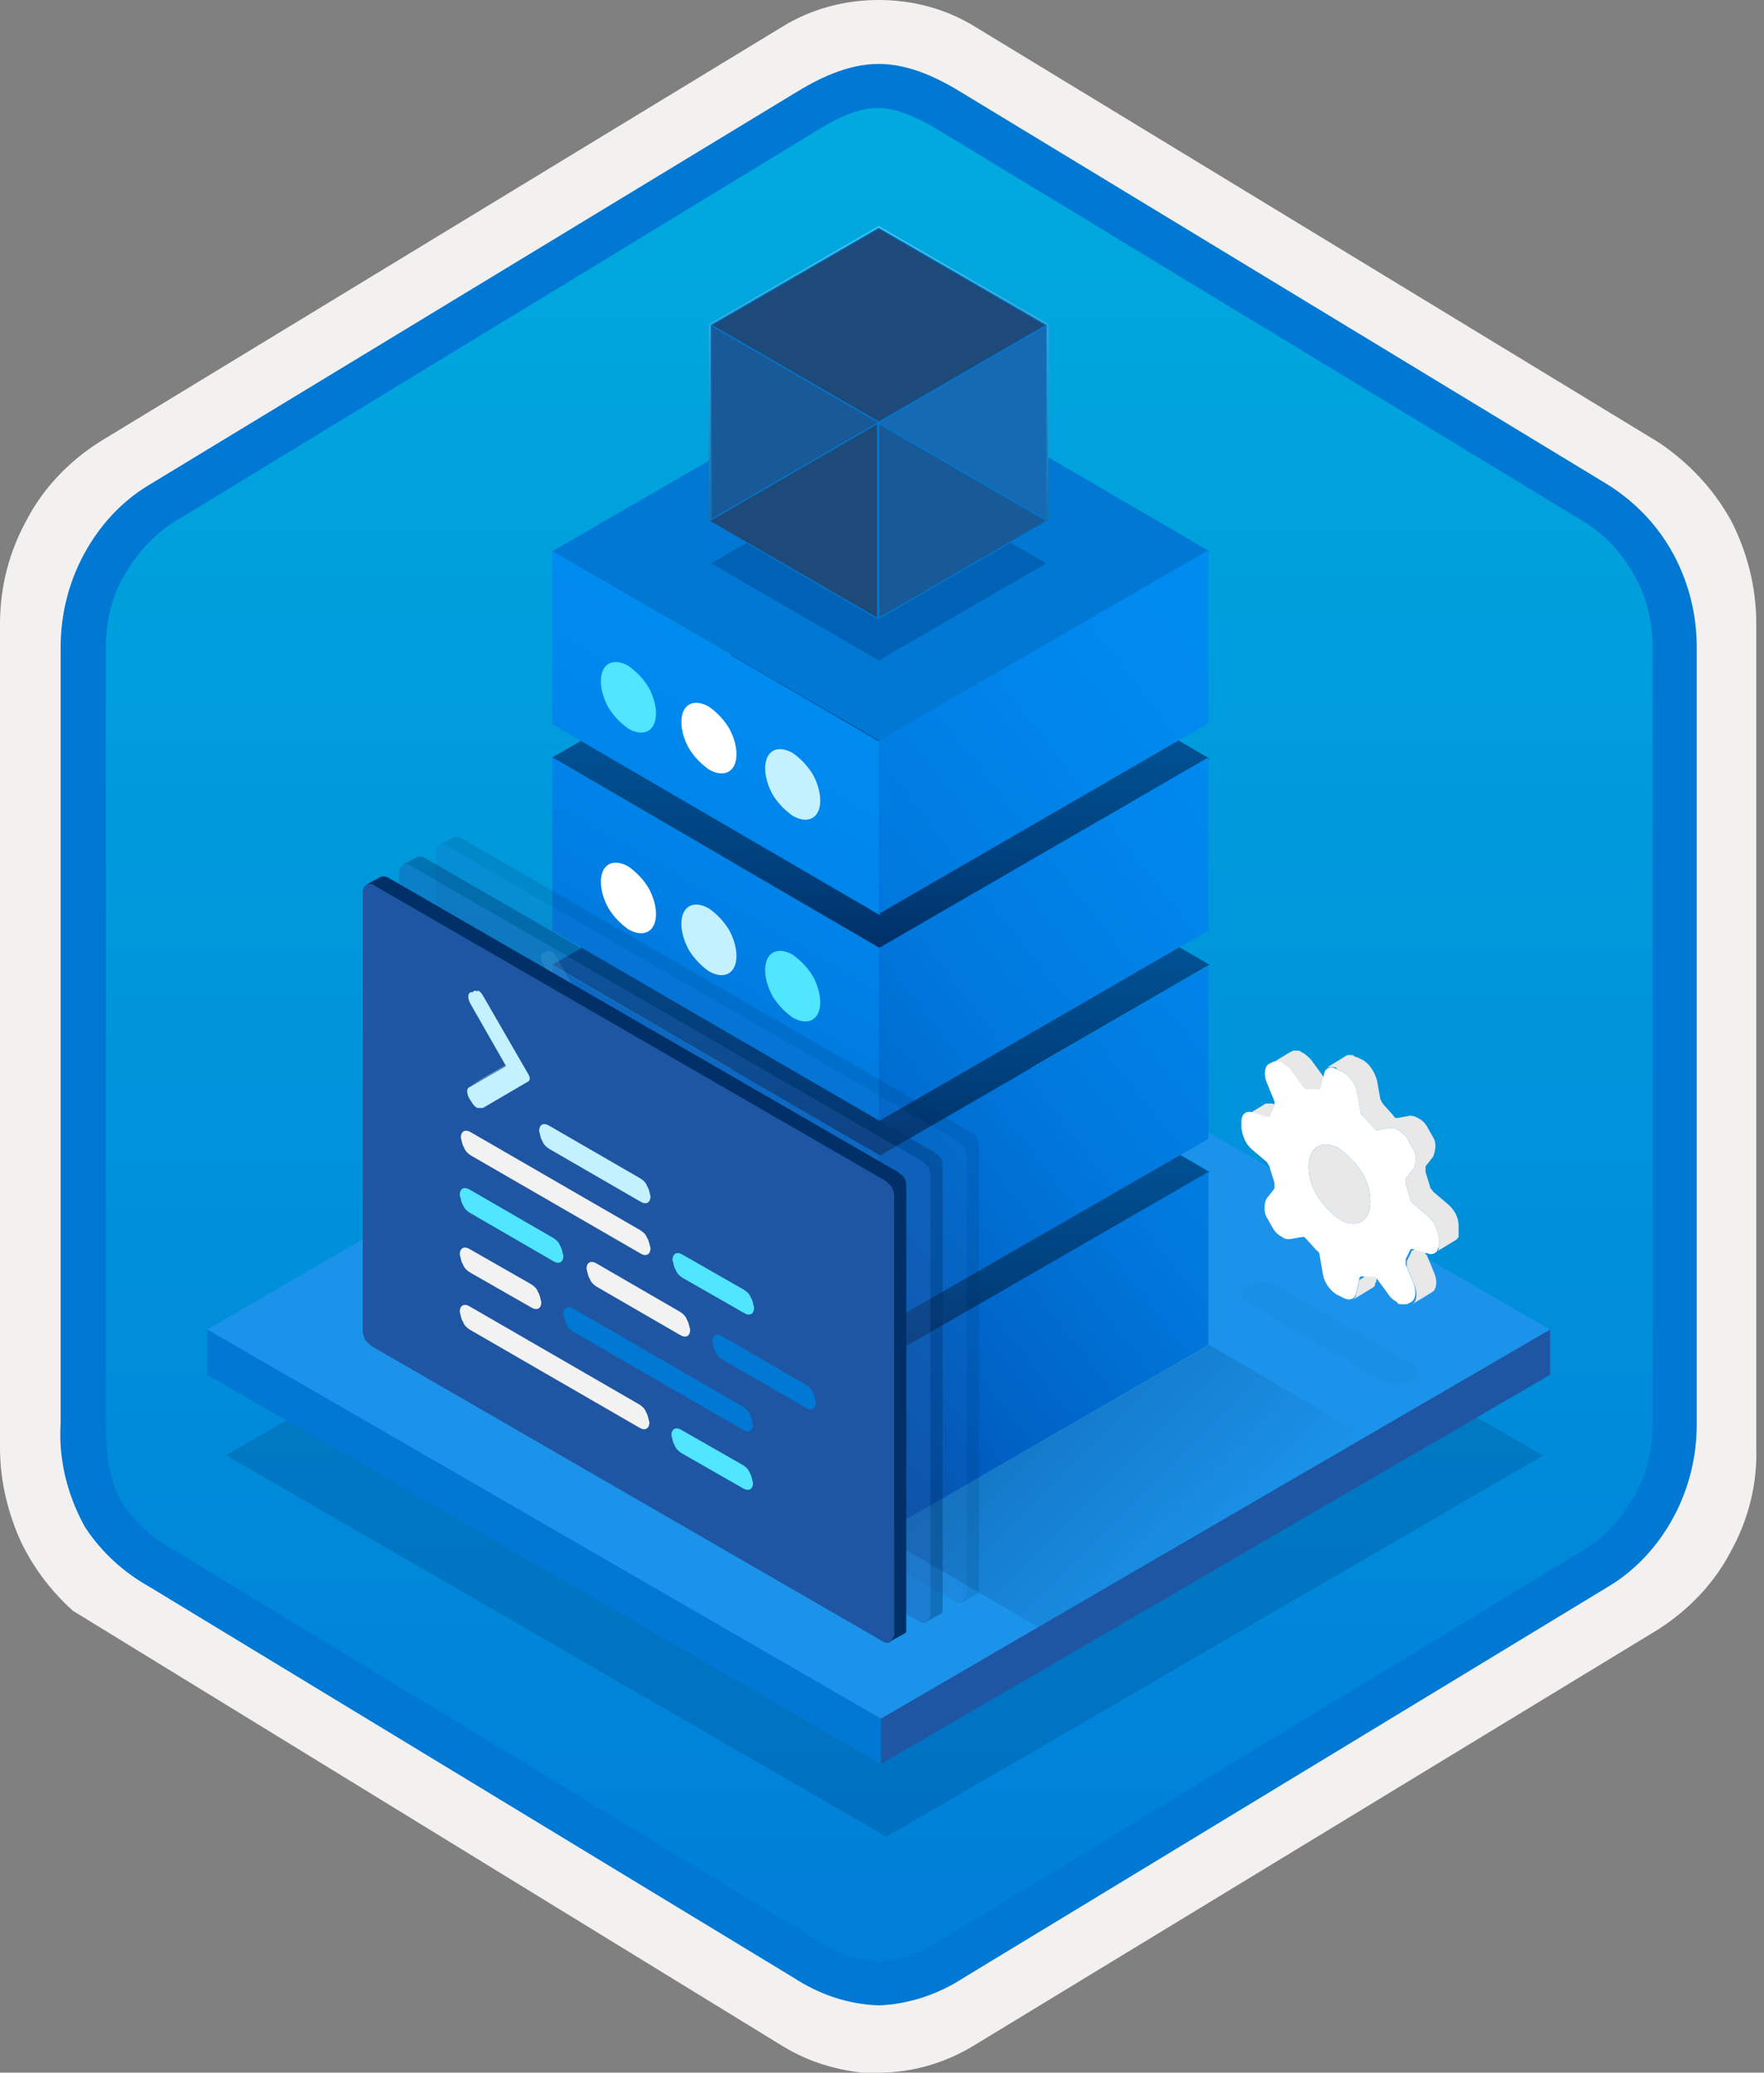 <?xml version="1.0" encoding="UTF-8"?>
<svg xmlns="http://www.w3.org/2000/svg" xmlns:xlink="http://www.w3.org/1999/xlink" version="1.1" viewBox="0 0 160 188">
  <rect x="0" y="0" width="160" height="188" fill="#808080" stroke="none"/>
  <defs>
    <style>
      .cls-1 {
        fill: none;
      }

      .cls-2, .cls-3, .cls-4, .cls-5, .cls-6, .cls-7, .cls-8, .cls-9, .cls-10, .cls-11, .cls-12, .cls-13, .cls-14, .cls-15 {
        isolation: isolate;
      }

      .cls-2, .cls-3, .cls-16 {
        fill: #f2f2f2;
      }

      .cls-2, .cls-4, .cls-7, .cls-8, .cls-17, .cls-13, .cls-15 {
        opacity: .4;
      }

      .cls-3, .cls-5, .cls-6, .cls-9, .cls-18, .cls-12, .cls-14 {
        opacity: .6;
      }

      .cls-4, .cls-5, .cls-19 {
        fill: #c3f1ff;
      }

      .cls-20, .cls-6, .cls-7 {
        fill: #50e6ff;
      }

      .cls-21 {
        fill: #1b93eb;
      }

      .cls-22 {
        fill: #f2f1f0;
      }

      .cls-23 {
        fill: url(#linear-gradient-8);
      }

      .cls-24 {
        fill: url(#linear-gradient-7);
      }

      .cls-25 {
        fill: url(#linear-gradient-5);
      }

      .cls-26 {
        fill: url(#linear-gradient-6);
      }

      .cls-27 {
        fill: url(#linear-gradient-4);
      }

      .cls-28 {
        fill: url(#linear-gradient-3);
      }

      .cls-29 {
        fill: url(#linear-gradient-2);
      }

      .cls-30 {
        fill: #156ab3;
      }

      .cls-30, .cls-31, .cls-32 {
        stroke: #0078d4;
        stroke-linejoin: round;
        stroke-width: .1px;
      }

      .cls-33, .cls-12, .cls-13, .cls-34 {
        fill: #0078d4;
      }

      .cls-35, .cls-8, .cls-9, .cls-10, .cls-11 {
        fill: #003067;
      }

      .cls-36, .cls-14, .cls-15 {
        fill: #1f56a3;
      }

      .cls-37 {
        fill: #fff;
      }

      .cls-31 {
        fill: #185a97;
      }

      .cls-10, .cls-38 {
        opacity: .2;
      }

      .cls-11 {
        opacity: .3;
      }

      .cls-34, .cls-39 {
        fill-rule: evenodd;
      }

      .cls-39 {
        fill: url(#linear-gradient);
      }

      .cls-40 {
        clip-path: url(#clippath);
      }

      .cls-41 {
        fill: #e8e8e8;
      }

      .cls-32 {
        fill: #1d4a79;
      }
    </style>
    <clipPath id="clippath">
      <rect class="cls-1" y="0" width="159.4" height="188"/>
    </clipPath>
    <linearGradient id="linear-gradient" x1="79.7" y1="179.6" x2="79.7" y2="8.2" gradientTransform="translate(0 187.9) scale(1 -1)" gradientUnits="userSpaceOnUse">
      <stop offset="0" stop-color="#00abde"/>
      <stop offset="1" stop-color="#007ed8"/>
    </linearGradient>
    <linearGradient id="linear-gradient-2" x1="79.8" y1="98.9" x2="79.8" y2="64.4" gradientTransform="translate(0 187.9) scale(1 -1)" gradientUnits="userSpaceOnUse">
      <stop offset="0" stop-color="#005ba1"/>
      <stop offset=".3" stop-color="#00589d"/>
      <stop offset=".5" stop-color="#004f90"/>
      <stop offset=".8" stop-color="#003f7c"/>
      <stop offset="1" stop-color="#003067"/>
    </linearGradient>
    <linearGradient id="linear-gradient-3" x1="79.8" y1="117.6" x2="79.8" y2="83.1" gradientTransform="translate(0 187.9) scale(1 -1)" gradientUnits="userSpaceOnUse">
      <stop offset="0" stop-color="#005ba1"/>
      <stop offset=".3" stop-color="#00589d"/>
      <stop offset=".5" stop-color="#004f90"/>
      <stop offset=".8" stop-color="#003f7c"/>
      <stop offset="1" stop-color="#003067"/>
    </linearGradient>
    <linearGradient id="linear-gradient-4" x1="79.8" y1="136.4" x2="79.8" y2="101.9" gradientTransform="translate(0 187.9) scale(1 -1)" gradientUnits="userSpaceOnUse">
      <stop offset="0" stop-color="#005ba1"/>
      <stop offset=".3" stop-color="#00589d"/>
      <stop offset=".5" stop-color="#004f90"/>
      <stop offset=".8" stop-color="#003f7c"/>
      <stop offset="1" stop-color="#003067"/>
    </linearGradient>
    <linearGradient id="linear-gradient-5" x1="80.5" y1="120.3" x2="49.3" y2="66.3" gradientTransform="translate(0 187.9) scale(1 -1)" gradientUnits="userSpaceOnUse">
      <stop offset="0" stop-color="#008bf1"/>
      <stop offset=".2" stop-color="#0086ec"/>
      <stop offset=".5" stop-color="#0078dd"/>
      <stop offset=".8" stop-color="#0061c4"/>
      <stop offset="1" stop-color="#004dae"/>
    </linearGradient>
    <linearGradient id="linear-gradient-6" x1="121.4" y1="113.9" x2="63.8" y2="69.3" gradientTransform="translate(0 187.9) scale(1 -1)" gradientUnits="userSpaceOnUse">
      <stop offset="0" stop-color="#008bf1"/>
      <stop offset=".2" stop-color="#0086ec"/>
      <stop offset=".5" stop-color="#0078dd"/>
      <stop offset=".8" stop-color="#0061c4"/>
      <stop offset="1" stop-color="#004dae"/>
    </linearGradient>
    <linearGradient id="linear-gradient-7" x1="93.1" y1="62" x2="110.8" y2="44.2" gradientTransform="translate(0 187.9) scale(1 -1)" gradientUnits="userSpaceOnUse">
      <stop offset="0" stop-color="#003067" stop-opacity=".3"/>
      <stop offset="1" stop-color="#003067" stop-opacity="0"/>
    </linearGradient>
    <linearGradient id="linear-gradient-8" x1="79.7" y1="131.7" x2="79.7" y2="167.4" gradientTransform="translate(0 187.9) scale(1 -1)" gradientUnits="userSpaceOnUse">
      <stop offset="0" stop-color="#1d4a79"/>
      <stop offset="1" stop-color="#45caf2"/>
    </linearGradient>
  </defs>
  <!-- Generator: Adobe Illustrator 28.6.0, SVG Export Plug-In . SVG Version: 1.2.0 Build 709)  -->
  <g>
    <g id="Layer_1">
      <g class="cls-40">
        <g>
          <path class="cls-22" d="M79.7,188c3.1,0,6.1-.9,8.7-2.5l62-37.7c2.8-1.8,5.1-4.2,6.6-7.1,1.6-2.9,2.4-6.1,2.3-9.4V56.6c0-3.3-.8-6.5-2.3-9.4-1.6-2.9-3.9-5.3-6.6-7.1L88.4,2.4C85.8.8,82.8,0,79.7,0s-6.1.8-8.7,2.4L9,40.1c-2.8,1.8-5.1,4.2-6.6,7.1C.8,50.1,0,53.3,0,56.6v74.7c0,2.8.6,5.5,1.7,8.1,1.1,2.5,2.8,4.8,4.9,6.7h0s64.4,39.5,64.4,39.5c2.6,1.6,5.6,2.4,8.7,2.5h0ZM80.3,7c2,0,4.4,1.2,6.1,2.3l60.8,37.2c3.8,2.3,5.9,8.9,5.9,13.6l-.6,71.3c0,4.8-3.2,9-7,11.3l-60.4,36.4c-3.4,2.1-6.2,2.1-9.7,0l-61.2-36.5c-3.8-2.3-6.8-6.5-6.8-11.2V57.7c0-2.4.6-4.7,1.8-6.8,1.1-2.1,2.8-3.8,4.7-5.2L74.5,9.2c1.7-1,3.8-2.3,5.8-2.3Z"/>
          <path class="cls-39" d="M87.6,10.5c-2.4-1.5-5.1-2.3-7.9-2.3s-5.5.8-7.9,2.3L15.6,44.9c-2.5,1.6-4.6,3.8-6,6.5-1.4,2.6-2.1,5.6-2.1,8.6v68.1c0,3,.7,6,2.1,8.6,1.4,2.6,3.5,4.9,6,6.5l56.1,34.3c2.4,1.5,5.1,2.3,7.9,2.3s5.5-.8,7.9-2.3l56.1-34.3c2.5-1.6,4.6-3.8,6-6.5,1.4-2.6,2.1-5.6,2.1-8.6V59.9c0-3-.7-6-2.1-8.6-1.4-2.6-3.5-4.9-6-6.5L87.6,10.5Z"/>
          <path class="cls-34" d="M79.7,9.8c1.7,0,3.6.9,5.6,2.1l58.5,35.5c1.9,1.2,3.4,2.9,4.5,4.9,1.1,2,1.6,4.2,1.6,6.4v70.5c0,2.2-.5,4.5-1.6,6.4-1.1,2-2.6,3.7-4.5,4.9l-58.5,35.5h0c-1.7,1.1-3.6,1.8-5.6,1.9-2-.1-4-.8-5.6-1.9h0s-58.5-35.5-58.5-35.5h0c-1.8-1-3.3-2.4-4.4-4-1-1.6-1.6-3.8-1.6-7.3V58.7c0-2.2.5-4.5,1.6-6.4s2.6-3.7,4.5-4.9L74,11.9h0c2.1-1.3,3.9-2.1,5.6-2.1ZM87.4,8.5l58.5,35.5c2.5,1.6,4.5,3.7,5.9,6.3s2.1,5.5,2.1,8.4v70.5c0,2.9-.7,5.8-2.1,8.4s-3.4,4.8-5.9,6.3l-58.5,35.5c-2.3,1.5-5,2.4-7.7,2.5-2.8-.1-5.4-1-7.7-2.5h0l-58.5-35.5h0c-2.3-1.3-4.3-3.1-5.8-5.4-1.6-2.9-2.4-6.1-2.2-9.4V58.7c0-2.9.7-5.8,2.1-8.4,1.4-2.6,3.4-4.8,5.9-6.3L72,8.5h0c2.1-1.3,4.8-2.7,7.7-2.7s5.6,1.4,7.7,2.7h0Z"/>
          <path class="cls-10" d="M140,132l-59.6,34.6-59.9-34.6,59.5-34.6,59.9,34.6Z"/>
          <path class="cls-21" d="M140.6,120.6l-60.7,35.3-61.1-35.3,60.7-35.3,61.1,35.3Z"/>
          <path class="cls-36" d="M140.6,120.6v4.1s-60.7,35.3-60.7,35.3v-4.1s60.7-35.3,60.7-35.3Z"/>
          <path class="cls-33" d="M79.9,155.9v4.1s-61.1-35.3-61.1-35.3v-4.1s61.1,35.3,61.1,35.3Z"/>
          <path class="cls-29" d="M50.1,106.3l29.7,17.2,29.9-17.2-29.7-17.3-29.9,17.3Z"/>
          <path class="cls-28" d="M50.1,87.5l29.7,17.3,29.9-17.3-29.7-17.2-29.9,17.2Z"/>
          <path class="cls-27" d="M50.1,68.7l29.7,17.3,29.9-17.2-29.7-17.3-29.9,17.2Z"/>
          <path class="cls-33" d="M50.1,50l29.7,17.2,29.9-17.2-29.7-17.3-29.9,17.3Z"/>
          <path class="cls-25" d="M79.7,123.5v15.7s-29.6-17.2-29.6-17.2v-15.7s29.6,17.2,29.6,17.2ZM50.1,87.5v15.7s29.7,17.3,29.7,17.3v-15.7s-29.7-17.2-29.7-17.2ZM50.1,68.7v15.7s29.7,17.3,29.7,17.3v-15.7s-29.7-17.3-29.7-17.3ZM50.1,50v15.7s29.7,17.3,29.7,17.3v-15.7s-29.7-17.3-29.7-17.3Z"/>
          <path class="cls-26" d="M109.6,106.3v15.7s-29.8,17.2-29.8,17.2v-15.7s29.8-17.2,29.8-17.2ZM79.7,104.8v15.7s29.9-17.2,29.9-17.2v-15.7s-29.9,17.3-29.9,17.3ZM79.7,86v15.7s29.9-17.3,29.9-17.3v-15.7s-29.9,17.3-29.9,17.3ZM79.7,67.2v15.7s29.9-17.3,29.9-17.3v-15.7s-29.9,17.3-29.9,17.3Z"/>
          <path class="cls-20" d="M71.9,86.6c.7.5,1.3,1.1,1.8,1.9.4.7.7,1.6.7,2.4,0,1.6-1.1,2.2-2.5,1.4-.7-.5-1.3-1.1-1.8-1.9-.4-.7-.7-1.6-.7-2.4,0-1.6,1.1-2.2,2.5-1.4Z"/>
          <path class="cls-19" d="M64.3,82.4c.7.5,1.3,1.1,1.8,1.9.4.7.7,1.6.7,2.4,0,1.6-1.1,2.2-2.5,1.4-.7-.5-1.3-1.1-1.8-1.9-.4-.7-.7-1.6-.7-2.4,0-1.6,1.1-2.2,2.5-1.4Z"/>
          <path class="cls-37" d="M57,78.6c.7.5,1.3,1.1,1.8,1.9.4.7.7,1.6.7,2.4,0,1.6-1.1,2.2-2.5,1.4-.7-.5-1.3-1.1-1.8-1.9-.4-.7-.7-1.6-.7-2.4,0-1.6,1.1-2.2,2.5-1.4Z"/>
          <path class="cls-19" d="M71.9,68.3c.7.5,1.3,1.1,1.8,1.9.4.7.7,1.6.7,2.4,0,1.6-1.1,2.2-2.5,1.4-.7-.5-1.3-1.1-1.8-1.9-.4-.7-.7-1.6-.7-2.4,0-1.6,1.1-2.2,2.5-1.4Z"/>
          <path class="cls-37" d="M64.3,64.1c.7.5,1.3,1.1,1.8,1.9.4.7.7,1.6.7,2.4,0,1.6-1.1,2.2-2.5,1.4-.7-.5-1.3-1.1-1.8-1.9-.4-.7-.7-1.6-.7-2.4,0-1.6,1.1-2.2,2.5-1.4Z"/>
          <path class="cls-20" d="M57,60.4c.7.5,1.3,1.1,1.8,1.9.4.7.7,1.6.7,2.4,0,1.6-1.1,2.2-2.5,1.4-.7-.5-1.3-1.1-1.8-1.9-.4-.7-.7-1.6-.7-2.4,0-1.6,1.1-2.2,2.5-1.4Z"/>
          <path class="cls-37" d="M71.9,105.1c.7.5,1.3,1.1,1.8,1.9.4.7.7,1.6.7,2.4,0,1.6-1.1,2.2-2.5,1.4-.7-.5-1.3-1.1-1.8-1.9-.4-.7-.7-1.6-.7-2.4,0-1.6,1.1-2.2,2.5-1.4Z"/>
          <path class="cls-20" d="M64.3,100.9c.7.5,1.3,1.1,1.8,1.9.4.7.7,1.6.7,2.4,0,1.6-1.1,2.2-2.5,1.4-.7-.5-1.3-1.1-1.8-1.9-.4-.7-.7-1.6-.7-2.4,0-1.6,1.1-2.2,2.5-1.4Z"/>
          <path class="cls-19" d="M57,97.1c.7.5,1.3,1.1,1.8,1.9.4.7.7,1.6.7,2.4,0,1.6-1.1,2.2-2.5,1.4-.7-.5-1.3-1.1-1.8-1.9-.4-.7-.7-1.6-.7-2.4,0-1.6,1.1-2.2,2.5-1.4Z"/>
          <path class="cls-19" d="M71.9,123.6c.7.5,1.3,1.1,1.8,1.9.4.7.7,1.6.7,2.4,0,1.6-1.1,2.2-2.5,1.4-.7-.5-1.3-1.1-1.8-1.9-.4-.7-.7-1.6-.7-2.4,0-1.6,1.1-2.2,2.5-1.4Z"/>
          <path class="cls-37" d="M64.3,119.4c.7.5,1.3,1.1,1.8,1.9.4.7.7,1.6.7,2.4,0,1.6-1.1,2.2-2.5,1.4-.7-.5-1.3-1.1-1.8-1.9-.4-.7-.7-1.6-.7-2.4,0-1.6,1.1-2.2,2.5-1.4Z"/>
          <path class="cls-20" d="M57,115.6c.7.5,1.3,1.1,1.8,1.9.4.7.7,1.6.7,2.4,0,1.6-1.1,2.2-2.5,1.4-.7-.5-1.3-1.1-1.8-1.9-.4-.7-.7-1.6-.7-2.4,0-1.6,1.1-2.2,2.5-1.4Z"/>
          <path class="cls-24" d="M124.1,130.4l-14.4-8.4-29.9,17.2,14.4,8.4,29.9-17.2Z"/>
          <path class="cls-23" d="M79.7,20.5l-15.4,8.9v17.8l15.4,8.9,15.4-8.9v-17.8l-15.4-8.9Z"/>
          <path class="cls-30" d="M94.9,29.5v17.7l-15.2,8.8v-17.7l15.2-8.8Z"/>
          <path class="cls-32" d="M94.9,29.5l-15.2,8.8-15.2-8.8,15.2-8.8,15.2,8.8Z"/>
          <path class="cls-11" d="M94.9,51.1l-15.2,8.8-15.2-8.8,15.2-8.8,15.2,8.8Z"/>
          <path class="cls-31" d="M79.7,38.3v17.7l-15.2-8.8v-17.7l15.2,8.8Z"/>
          <path class="cls-32" d="M64.4,47.2l15.2-8.8v17.7l-15.2-8.8Z"/>
          <path class="cls-31" d="M94.9,47.2l-15.2-8.8v17.7l15.2-8.8Z"/>
          <g class="cls-17">
            <path class="cls-15" d="M86.9,103.5c.2.2.5.4.6.6.1.3.2.5.2.8v39.9c-.1.5-.5.8-1,.5l-46.4-26.8c-.2-.2-.5-.4-.6-.6-.1-.3-.2-.5-.2-.8v-39.9c.1-.5.5-.8,1-.5l46.4,26.8Z"/>
            <path class="cls-8" d="M88.2,102.8l-46.4-26.8c0,0-.2-.1-.3-.1-.1,0-.2,0-.3,0l-1.3.7c0,0,.2,0,.3,0,.1,0,.2,0,.3.1l46.4,26.8c.2.2.5.4.6.6.1.3.2.5.2.8v39.9c-.1.1-.1.2-.2.3,0,0-.1.2-.2.2l1.3-.7c0,0,.2-.1.2-.2,0,0,0-.2,0-.3v-39.9c0-.3,0-.6-.1-.8-.1-.3-.4-.5-.6-.6h0Z"/>
            <path class="cls-2" d="M64.6,123.8c.3.2.5.4.6.7.2.3.2.6.3.9,0,.6-.4.8-.9.5l-15.4-8.9c-.3-.2-.5-.4-.6-.7-.2-.3-.2-.6-.3-.9,0-.6.4-.8.9-.5l15.4,8.9Z"/>
            <path class="cls-2" d="M54.8,112.9c.3.2.5.4.6.7.2.3.2.6.3.9,0,.6-.4.8-.9.5l-5.6-3.2c-.3-.2-.5-.4-.6-.7-.2-.3-.2-.6-.3-.9,0-.6.4-.8.9-.5l5.6,3.2Z"/>
            <path class="cls-7" d="M56.8,108.7c.3.2.5.4.6.7.2.3.2.6.3.9,0,.6-.4.8-.9.5l-7.6-4.4c-.3-.2-.5-.4-.6-.7-.2-.3-.2-.6-.3-.9,0-.6.4-.8.9-.5l7.6,4.4Z"/>
            <path class="cls-7" d="M74,129.3c.3.2.5.4.6.7s.2.6.3.9c0,.6-.4.8-.9.5l-5.6-3.2c-.3-.2-.5-.4-.6-.7-.2-.3-.2-.6-.3-.9,0-.6.4-.8.9-.5l5.6,3.2Z"/>
            <path class="cls-13" d="M74,124c.3.2.5.4.6.7.2.3.2.6.3.9,0,.6-.4.8-.9.5l-15.4-8.9c-.3-.2-.5-.4-.6-.7-.2-.3-.2-.6-.3-.9,0-.6.4-.8.9-.5l15.4,8.9Z"/>
            <path class="cls-2" d="M68.3,115.3c.3.2.5.4.6.7.2.3.2.6.3.9,0,.6-.4.8-.9.5l-7.6-4.4c-.3-.2-.5-.4-.6-.7-.2-.3-.2-.6-.3-.9,0-.6.4-.8.9-.5l7.6,4.4Z"/>
            <path class="cls-2" d="M64.7,108c.3.2.5.4.6.7.2.3.2.6.3.9,0,.6-.4.8-.9.5l-15.4-8.9c-.3-.2-.5-.4-.6-.7-.2-.3-.2-.6-.3-.9,0-.6.4-.8.9-.5l15.4,8.9Z"/>
            <path class="cls-4" d="M49.2,94.9l1.1-.6,3.3-1.9-1.1.6-3.3,1.9Z"/>
            <path class="cls-4" d="M49.9,86.2c.2.1.4.3.5.5l4.1,7.1c.2.3.2.6,0,.7l-4.1,2.4c0,0-.2,0-.3,0,0,0-.2,0-.2,0-.2-.1-.4-.3-.5-.5l-.2-.3c-.3-.5-.3-1,0-1.1l3.3-1.9-3.2-5.6c-.3-.5-.3-1,0-1.1h.2c0-.1.2-.2.3-.1,0,0,.2,0,.2,0h0Z"/>
            <path class="cls-4" d="M64.7,103.3c.3.2.5.4.6.7.2.3.2.6.3.9,0,.6-.4.8-.9.5l-8.3-4.8c-.3-.2-.5-.4-.6-.7-.2-.3-.2-.6-.3-.9,0-.6.4-.8.9-.5l8.3,4.8Z"/>
            <path class="cls-7" d="M74.1,113.4c.3.2.5.4.6.7.2.3.2.6.3.9,0,.6-.4.8-.9.5l-5.6-3.2c-.3-.2-.5-.4-.6-.7-.2-.3-.2-.6-.3-.9,0-.6.4-.8.9-.5l5.6,3.2Z"/>
            <path class="cls-13" d="M79.7,122c.3.2.5.4.6.7.2.3.2.6.3.9,0,.6-.4.8-.9.5l-7.6-4.4c-.3-.2-.5-.4-.6-.7-.2-.3-.2-.6-.3-.9,0-.6.4-.8.9-.5l7.6,4.4Z"/>
          </g>
          <g class="cls-18">
            <path class="cls-14" d="M83.6,105.3c.2.2.5.4.6.6.1.3.2.5.2.8v39.9c-.1.5-.5.8-1,.5l-46.4-26.8c-.2-.2-.5-.4-.6-.6-.1-.3-.2-.5-.2-.8v-39.9c.1-.5.5-.8,1-.5l46.4,26.8Z"/>
            <path class="cls-9" d="M84.9,104.6l-46.4-26.8c0,0-.2-.1-.3-.1-.1,0-.2,0-.3,0l-1.3.7c0,0,.2,0,.3,0,.1,0,.2,0,.3.1l46.4,26.8c.2.2.5.4.6.6.1.3.2.5.2.8v39.9c-.1.1-.1.2-.2.3,0,0-.1.2-.2.2l1.3-.7c0,0,.2-.1.2-.2,0,0,0-.2,0-.3v-39.9c0-.3,0-.6-.1-.8-.1-.3-.4-.5-.6-.6h0Z"/>
            <path class="cls-3" d="M61.3,125.6c.3.2.5.4.6.7.2.3.2.6.3.9,0,.6-.4.8-.9.5l-15.4-8.9c-.3-.2-.5-.4-.6-.7-.2-.3-.2-.6-.3-.9,0-.6.4-.8.9-.5l15.4,8.9Z"/>
            <path class="cls-3" d="M51.5,114.7c.3.2.5.4.6.7.2.3.2.6.3.9,0,.6-.4.8-.9.5l-5.6-3.2c-.3-.2-.5-.4-.6-.7-.2-.3-.2-.6-.3-.9,0-.6.4-.8.9-.5l5.6,3.2Z"/>
            <path class="cls-6" d="M53.5,110.5c.3.2.5.4.6.7.2.3.2.6.3.9,0,.6-.4.8-.9.5l-7.6-4.4c-.3-.2-.5-.4-.6-.7-.2-.3-.2-.6-.3-.9,0-.6.4-.8.9-.5l7.6,4.4Z"/>
            <path class="cls-6" d="M70.7,131.1c.3.2.5.4.6.7.2.3.2.6.3.9,0,.6-.4.8-.9.5l-5.6-3.2c-.3-.2-.5-.4-.6-.7-.2-.3-.2-.6-.3-.9,0-.6.4-.8.9-.5l5.6,3.2Z"/>
            <path class="cls-12" d="M70.7,125.8c.3.2.5.4.6.7.2.3.2.6.3.9,0,.6-.4.8-.9.5l-15.4-8.9c-.3-.2-.5-.4-.6-.7s-.2-.6-.3-.9c0-.6.4-.8.9-.5l15.4,8.9Z"/>
            <path class="cls-3" d="M65,117.1c.3.2.5.4.6.7.2.3.2.6.3.9,0,.6-.4.8-.9.5l-7.6-4.4c-.3-.2-.5-.4-.6-.7-.2-.3-.2-.6-.3-.9,0-.6.4-.8.9-.5l7.6,4.4Z"/>
            <path class="cls-3" d="M61.4,109.8c.3.2.5.4.6.7.2.3.2.6.3.9,0,.6-.4.8-.9.5l-15.4-8.9c-.3-.2-.5-.4-.6-.7-.2-.3-.2-.6-.3-.9,0-.6.4-.8.9-.5l15.4,8.9Z"/>
            <path class="cls-5" d="M45.9,96.7l1.1-.6,3.3-1.9-1.1.6-3.3,1.9Z"/>
            <path class="cls-5" d="M46.6,88c.2.1.4.3.5.5l4.1,7.1c.2.3.2.6,0,.7l-4.1,2.4c0,0-.2,0-.3,0,0,0-.2,0-.2,0-.2-.1-.4-.3-.5-.5l-.2-.3c-.3-.5-.3-1,0-1.1l3.3-1.9-3.2-5.6c-.3-.5-.3-1,0-1.1h.2c0-.1.2-.2.3-.1,0,0,.2,0,.2,0h0Z"/>
            <path class="cls-5" d="M61.4,105.1c.3.2.5.4.6.7.2.3.2.6.3.9,0,.6-.4.8-.9.5l-8.3-4.8c-.3-.2-.5-.4-.6-.7-.2-.3-.2-.6-.3-.9,0-.6.4-.8.9-.5l8.3,4.8Z"/>
            <path class="cls-6" d="M70.8,115.2c.3.2.5.4.6.7.2.3.2.6.3.9,0,.6-.4.8-.9.5l-5.6-3.2c-.3-.2-.5-.4-.6-.7-.2-.3-.2-.6-.3-.9,0-.6.4-.8.9-.5l5.6,3.2Z"/>
            <path class="cls-12" d="M76.4,123.8c.3.2.5.4.6.7.2.3.2.6.3.9,0,.6-.4.8-.9.5l-7.6-4.4c-.3-.2-.5-.4-.6-.7-.2-.3-.2-.6-.3-.9,0-.6.4-.8.9-.5l7.6,4.4Z"/>
          </g>
          <path class="cls-36" d="M80.3,107.1c.2.2.5.4.6.6.1.3.2.5.2.8v39.9c-.1.5-.5.8-1,.5l-46.4-26.8c-.2-.2-.5-.4-.6-.6-.1-.3-.2-.5-.2-.8v-39.9c.1-.5.5-.8,1-.5l46.4,26.8Z"/>
          <path class="cls-35" d="M81.6,106.4l-46.4-26.8c0,0-.2-.1-.3-.1-.1,0-.2,0-.3,0l-1.3.7c0,0,.2,0,.3,0,.1,0,.2,0,.3.1l46.4,26.8c.2.2.5.4.6.6.1.3.2.5.2.8v39.9c-.1.1-.1.2-.2.3,0,0-.1.2-.2.2l1.3-.7c0,0,.2-.1.2-.2,0,0,0-.2,0-.3v-39.9c0-.3,0-.6-.1-.8-.1-.3-.4-.5-.6-.6h0Z"/>
          <path class="cls-16" d="M58,127.4c.3.2.5.4.6.7.2.3.2.6.3.9,0,.6-.4.8-.9.5l-15.4-8.9c-.3-.2-.5-.4-.6-.7-.2-.3-.2-.6-.3-.9,0-.6.4-.8.9-.5l15.4,8.9Z"/>
          <path class="cls-16" d="M48.2,116.5c.3.2.5.4.6.7.2.3.2.6.3.9,0,.6-.4.8-.9.5l-5.6-3.2c-.3-.2-.5-.4-.6-.7-.2-.3-.2-.6-.3-.9,0-.6.4-.8.9-.5l5.6,3.2Z"/>
          <path class="cls-20" d="M50.2,112.3c.3.2.5.4.6.7.2.3.2.6.3.9,0,.6-.4.8-.9.5l-7.6-4.4c-.3-.2-.5-.4-.6-.7-.2-.3-.2-.6-.3-.9,0-.6.4-.8.9-.5l7.6,4.4Z"/>
          <path class="cls-20" d="M67.4,132.9c.3.2.5.4.6.7.2.3.2.6.3.9,0,.6-.4.8-.9.5l-5.6-3.2c-.3-.2-.5-.4-.6-.7-.2-.3-.2-.6-.3-.9,0-.6.4-.8.9-.5l5.6,3.2Z"/>
          <path class="cls-33" d="M67.4,127.6c.3.2.5.4.6.7.2.3.2.6.3.9,0,.6-.4.8-.9.5l-15.4-8.9c-.3-.2-.5-.4-.6-.7-.2-.3-.2-.6-.3-.9,0-.6.4-.8.9-.5l15.4,8.9Z"/>
          <path class="cls-16" d="M61.7,119c.3.2.5.4.6.7.2.3.2.6.3.9,0,.6-.4.8-.9.5l-7.6-4.4c-.3-.2-.5-.4-.6-.7-.2-.3-.2-.6-.3-.9,0-.6.4-.8.9-.5l7.6,4.4Z"/>
          <path class="cls-16" d="M58.1,111.6c.3.2.5.4.6.7.2.3.2.6.3.9,0,.6-.4.8-.9.5l-15.4-8.9c-.3-.2-.5-.4-.6-.7-.2-.3-.2-.6-.3-.9,0-.6.4-.8.9-.5l15.4,8.9Z"/>
          <path class="cls-19" d="M42.6,98.5l1.1-.6,3.3-1.9-1.1.6-3.3,1.9Z"/>
          <path class="cls-19" d="M43.3,89.8c.2.1.4.3.5.5l4.1,7.1c.2.3.2.6,0,.7l-4.1,2.4c0,0-.2,0-.3,0,0,0-.2,0-.2,0-.2-.1-.4-.3-.5-.5l-.2-.3c-.3-.5-.3-1,0-1.1l3.3-1.9-3.2-5.6c-.3-.5-.3-1,0-1.1h.2c0-.1.2-.2.3-.1,0,0,.2,0,.2,0h0Z"/>
          <path class="cls-19" d="M58.1,106.9c.3.2.5.4.6.7.2.3.2.6.3.9,0,.6-.4.8-.9.5l-8.3-4.8c-.3-.2-.5-.4-.6-.7-.2-.3-.2-.6-.3-.9,0-.6.4-.8.9-.5l8.3,4.8Z"/>
          <path class="cls-20" d="M67.5,117c.3.2.5.4.6.7.2.3.2.6.3.9,0,.6-.4.8-.9.5l-5.6-3.2c-.3-.2-.5-.4-.6-.7-.2-.3-.2-.6-.3-.9,0-.6.4-.8.9-.5l5.6,3.2Z"/>
          <path class="cls-33" d="M73.1,125.6c.3.2.5.4.6.7.2.3.2.6.3.9,0,.6-.4.8-.9.5l-7.6-4.4c-.3-.2-.5-.4-.6-.7-.2-.3-.2-.6-.3-.9,0-.6.4-.8.9-.5l7.6,4.4Z"/>
          <path class="cls-41" d="M123.3,116.1l-.3,1.3c0,0,0,.2-.1.3s-.1.2-.2.2l1.8-1.1c0,0,.2-.1.2-.2,0,0,0-.2.1-.3l.3-1.3s0,0,0,0c0,0,0,0,0,0l-1.8,1.1s0,0,0,0c0,0,0,0,0,0Z"/>
          <path class="cls-41" d="M116.7,100.5l-1.3-.4c0,0-.2,0-.3,0-.1,0-.2,0-.3,0l-1.8,1.1c0,0,.2,0,.3,0,.1,0,.2,0,.3,0l1.3.4s0,0,.1,0c0,0,0,0,0,0l1.8-1.1s0,0,0,0c0,0,0,0-.1,0Z"/>
          <path class="cls-41" d="M129.3,113.8c0-.2,0-.4,0-.5l.4-.8s0,0,.1-.1l-1.8,1.1s0,0,0,.1l-.4.8c0,.2,0,.4,0,.5l.7,1.7c.3.7.2,1.5-.2,1.7l1.8-1.1c.4-.2.5-1,.2-1.7l-.7-1.7Z"/>
          <path class="cls-41" d="M120.4,97.8c0,0-.1,0-.2,0,0,0-.2-.1-.2-.2l-1.1-1.5c-.2-.2-.4-.4-.7-.6-.1,0-.3-.2-.4-.2-.2,0-.3,0-.5,0l-.4.2-1.8,1.1.4-.2c.1,0,.3,0,.5,0,.2,0,.3,0,.4.2.3.2.5.3.7.6l1.1,1.5c0,0,.1.1.2.2,0,0,.1,0,.2,0h.9c0,.1.1,0,.2,0l1.8-1.1c0,0-.1,0-.2,0h-.9Z"/>
          <path class="cls-41" d="M131.3,109.2l-1.3-1.1c-.1-.2-.3-.3-.3-.5l-.4-1.3c0-.1,0-.3,0-.5l.7-.9c.1-.3.2-.6.2-1,0-.3-.1-.6-.3-.9l-.4-.7c-.2-.4-.5-.7-.9-.9-.2-.1-.4-.2-.7-.2l-1.1.2c0,0-.2,0-.2,0,0,0-.2-.1-.2-.2l-.9-1c-.1-.1-.2-.3-.3-.5l-.3-1.7c-.2-.7-.6-1.4-1.2-1.8l-.6-.3c-.1,0-.3-.1-.4-.2-.2,0-.3,0-.5,0l-1.8,1.1c.1,0,.3,0,.5,0,.2,0,.3,0,.4.2l.6.3c.6.4,1.1,1.1,1.2,1.8l.3,1.7c0,.2.1.4.3.5l.9,1c0,0,.1.1.2.2,0,0,.1,0,.2,0l1.1-.2c.2,0,.5,0,.7.2.4.2.7.5.9.9l.4.7c.2.3.3.6.3.9,0,.3,0,.7-.2,1l-.7.9c0,.1,0,.3,0,.5l.4,1.3c0,.2.2.4.3.5l1.3,1.1c.6.5.9,1.2,1,2v.6c0,.2,0,.3,0,.4,0,.1-.2.3-.3.3l1.8-1.1c.1,0,.2-.2.3-.3,0-.1,0-.3,0-.4v-.6c0-.8-.4-1.5-1-2Z"/>
          <path class="cls-37" d="M129.5,110.3c.6.5.9,1.2,1,2v.6c0,.6-.4,1-1,.8l-1.3-.4c0,0-.1,0-.2,0s0,0-.1.1l-.4.8c0,.2,0,.4,0,.5l.7,1.7c.3.7.2,1.5-.2,1.7l-.4.2c-.1,0-.3,0-.5,0-.2,0-.3,0-.4-.2-.3-.2-.5-.3-.7-.6l-1.1-1.5c0,0-.1-.1-.2-.2,0,0-.1,0-.2,0h-.9c0-.1-.1,0-.2,0,0,0-.1,0-.1.2l-.3,1.3c-.1.6-.7.7-1.2.4l-.6-.3c-.6-.4-1.1-1.1-1.2-1.8l-.3-1.7c0-.2-.1-.4-.3-.5l-.9-1c0,0-.1-.1-.2-.2,0,0-.1,0-.2,0l-1.1.2c-.2,0-.5,0-.7-.2-.4-.2-.7-.5-.9-.9l-.4-.7c-.2-.3-.3-.6-.3-.9s0-.7.2-1l.7-.9c0-.1,0-.3,0-.5l-.4-1.3c0-.2-.2-.4-.3-.6l-1.3-1.1c-.6-.5-.9-1.2-1-2v-.6c0-.6.4-1,1-.8l1.3.4c0,0,.1,0,.2,0,0,0,.1,0,.1-.1l.4-.8c0-.2,0-.3,0-.5l-.7-1.7c-.3-.7-.2-1.5.2-1.7l.4-.2c.1,0,.3,0,.5,0,.2,0,.3,0,.4.2.3.2.5.3.7.6l1.1,1.5c0,0,.1.1.2.2,0,0,.1,0,.2,0h.9c0,.1.1,0,.2,0,0,0,.1,0,.1-.1l.3-1.3c.1-.6.7-.7,1.2-.4l.6.3c.6.4,1.1,1.1,1.2,1.8l.3,1.7c0,.2.1.4.3.5l.9,1c0,0,.1.1.2.2,0,0,.1,0,.2,0l1.1-.2c.2,0,.5,0,.7.2.4.2.7.5.9.9l.4.7c.2.3.3.6.3.9,0,.3,0,.7-.2,1l-.7.9c0,.1,0,.3,0,.5l.4,1.3c0,.2.2.4.3.5l1.3,1.1ZM121.5,110.6c1.5.9,2.8.2,2.8-1.6,0-1-.3-1.9-.8-2.7-.5-.8-1.2-1.5-2-2.1-1.5-.9-2.8-.2-2.8,1.6,0,1,.3,1.9.8,2.7.5.8,1.2,1.5,2,2.1"/>
          <path class="cls-41" d="M121.5,110.6c1.5.9,2.8.2,2.8-1.6,0-1-.3-1.9-.8-2.7-.5-.8-1.2-1.5-2-2.1-1.5-.9-2.8-.2-2.8,1.6,0,1,.3,1.9.8,2.7.5.8,1.2,1.5,2,2.1"/>
          <g class="cls-38">
            <path class="cls-10" d="M128.1,123.7c.2,0,.3.2.4.3.1.1.2.3.2.5,0,.2,0,.3-.2.5,0,.1-.2.2-.4.3-.4.2-.9.3-1.4.3s-.9-.1-1.3-.3l-12.2-7.1c-.2,0-.3-.2-.4-.3-.1-.1-.2-.3-.2-.5,0-.2,0-.3.2-.5,0-.1.2-.2.4-.3.4-.2.9-.3,1.3-.3s.9.1,1.3.3l12.2,7.1Z"/>
          </g>
        </g>
      </g>
    </g>
  </g>
</svg>